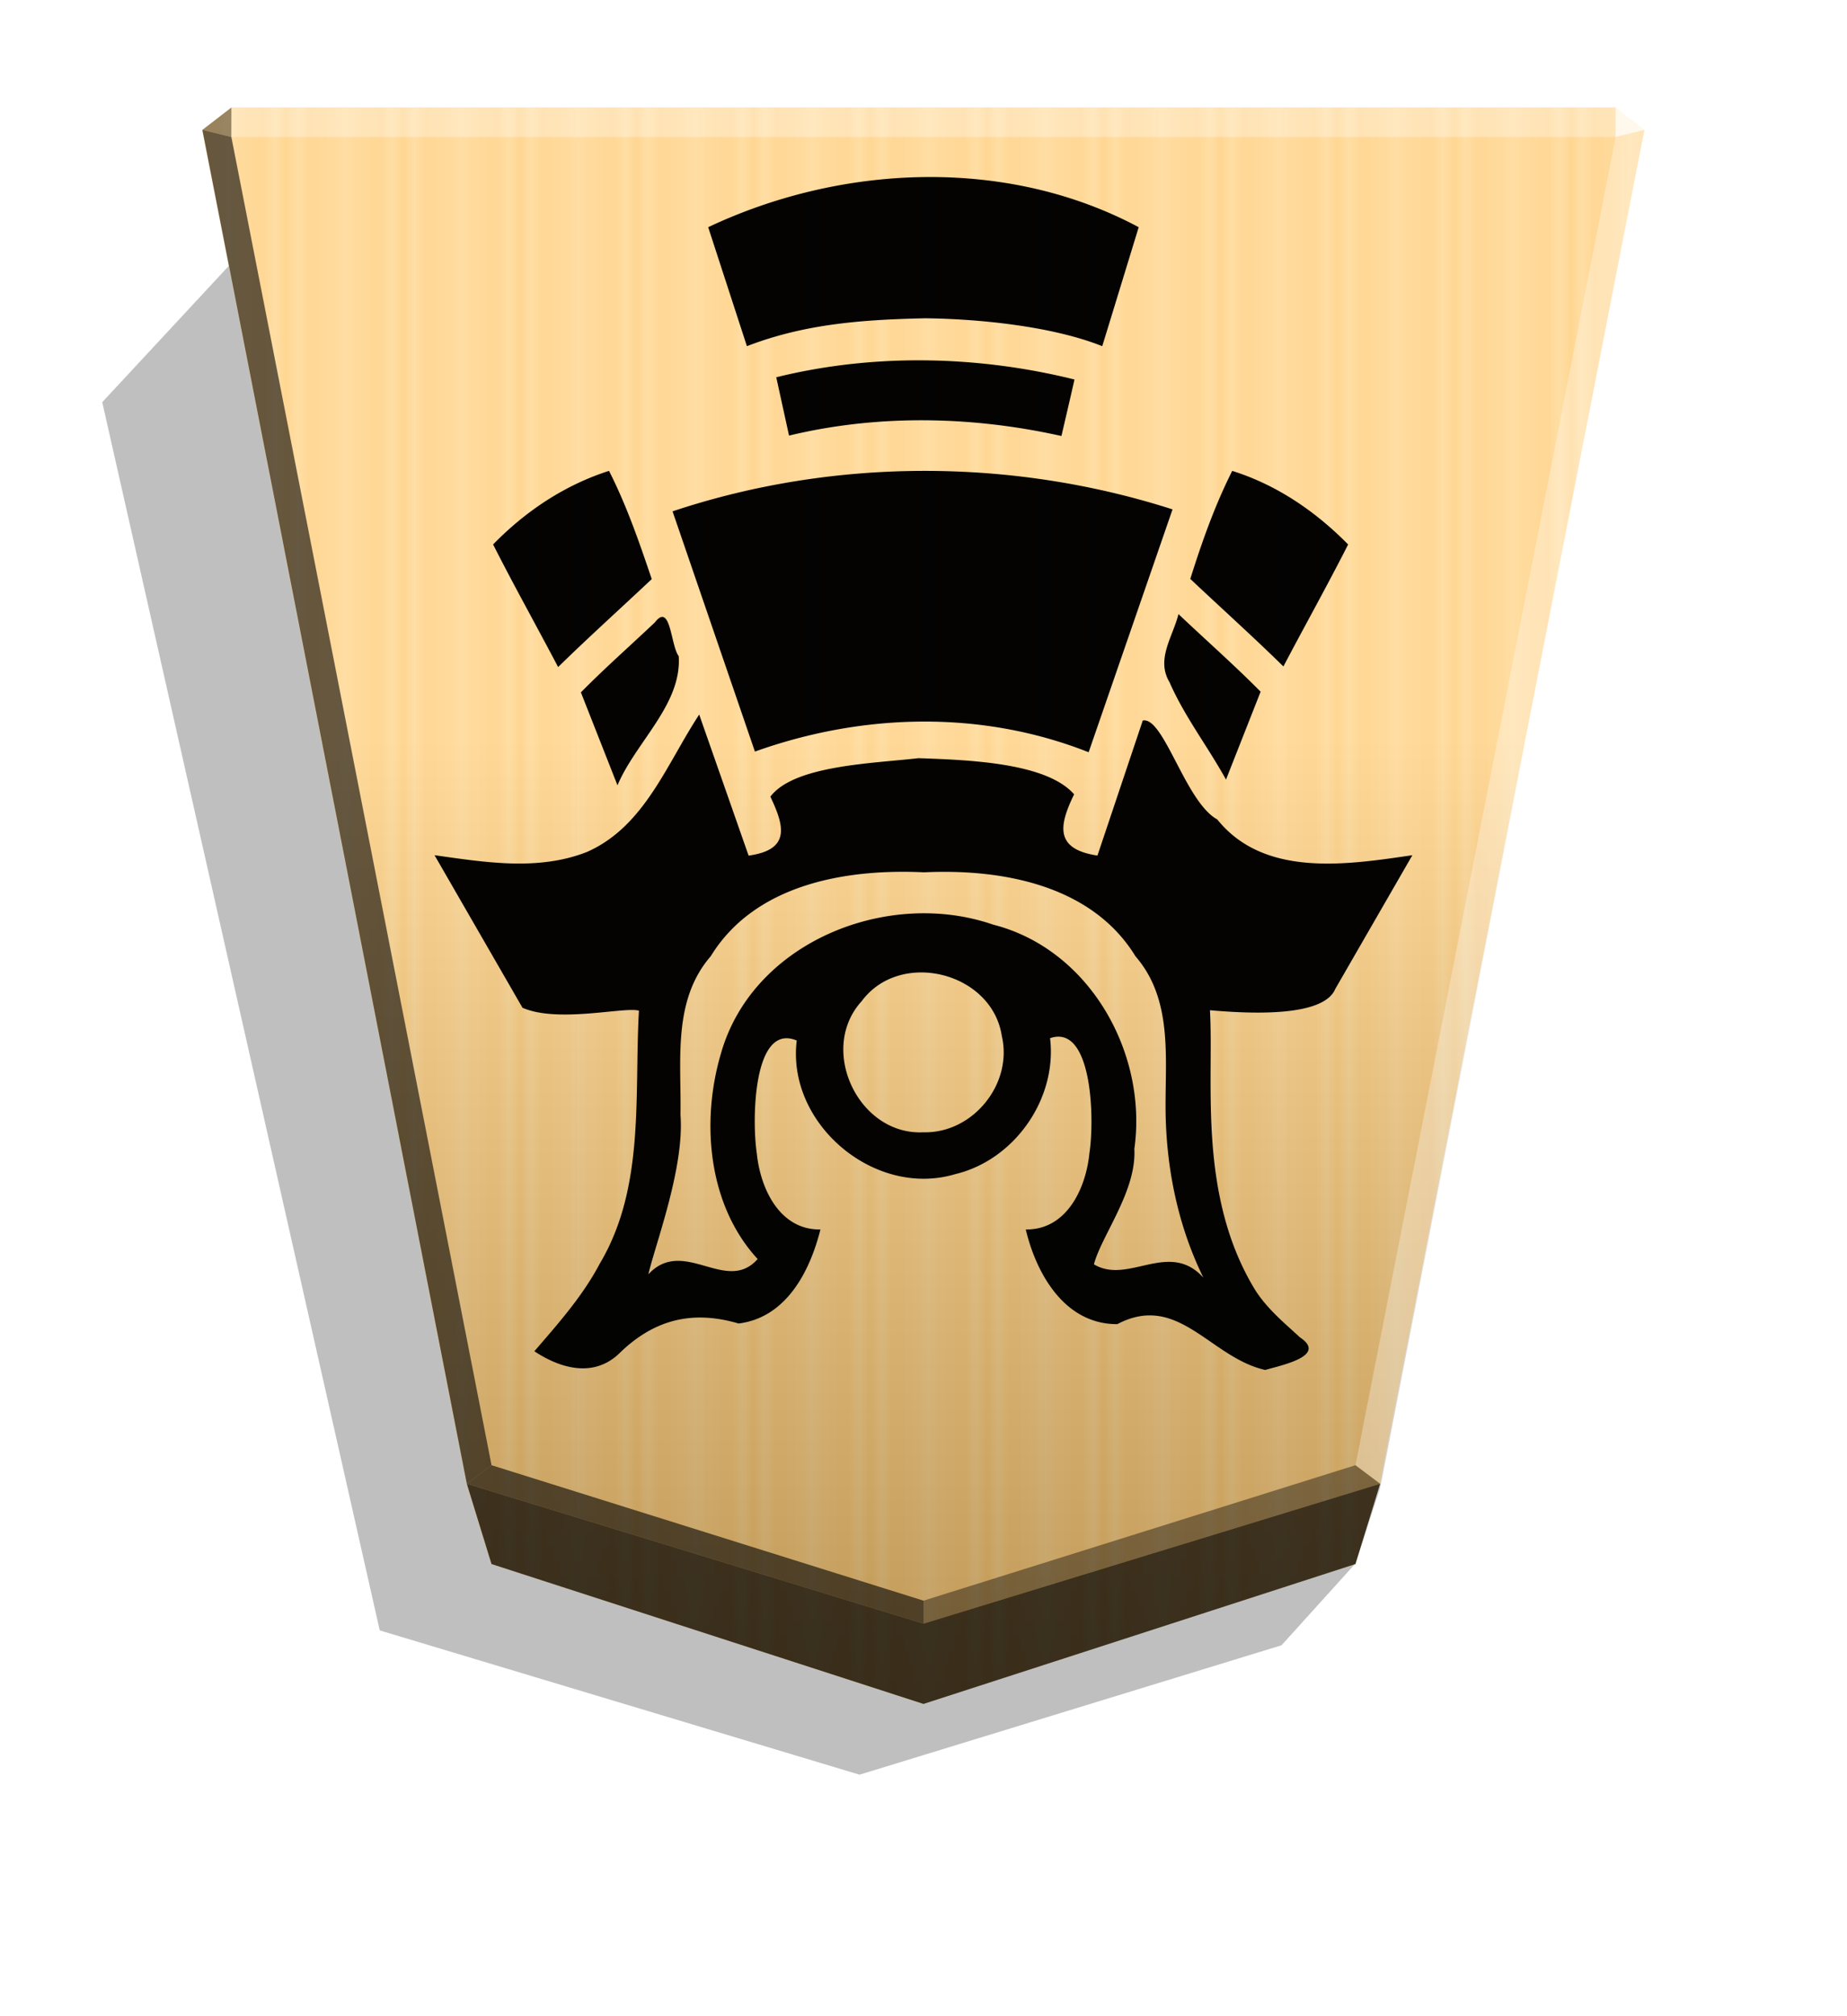 <svg xmlns="http://www.w3.org/2000/svg" width="498.898" height="544.252" viewBox="0 0 1320 1440"><defs><linearGradient id="b" x1="-1430.769" x2="-1409.955" y1="-77.47" y2="-77.47" gradientUnits="userSpaceOnUse" spreadMethod="reflect"><stop offset="0" stop-color="#ffd285"/><stop offset=".232" stop-color="#ffcd79"/><stop offset=".616" stop-color="#ffca73"/><stop offset=".808" stop-color="#ffd386"/><stop offset="1" stop-color="#ffc86e"/></linearGradient><linearGradient id="c" x1="-905.02" x2="-904.556" y1="-384.47" y2="184.159" gradientUnits="userSpaceOnUse"><stop offset="0"/><stop offset=".603" stop-color="#fff"/></linearGradient><filter id="a" width="1.026" height="1.022" x="-.013" y="-.011" style="color-interpolation-filters:sRGB"><feGaussianBlur stdDeviation="2.441"/></filter><filter id="d" width="1.082" height="1.068" x="-.041" y="-.034" style="color-interpolation-filters:sRGB"><feGaussianBlur in="SourceGraphic" result="result0" stdDeviation="6"/><feDiffuseLighting lighting-color="#FFF" result="result5" surfaceScale="4"><feDistantLight azimuth="235" elevation="45"/></feDiffuseLighting><feComposite in="result5" in2="SourceGraphic" k1="1.4" operator="arithmetic" result="fbSourceGraphic"/><feGaussianBlur in="fbSourceGraphic" result="result0" stdDeviation="6"/><feSpecularLighting in="result0" lighting-color="#FFF" result="result1" specularExponent="25" surfaceScale="4"><feDistantLight azimuth="280" elevation="45"/></feSpecularLighting><feComposite in="fbSourceGraphic" in2="result1" k2="1" k3="1" operator="arithmetic" result="result4"/><feComposite in="result4" in2="SourceGraphic" operator="in" result="result2"/></filter></defs><path d="m-2659.569 204.596 26.181 28.949 150.416 46.096 171.017-51.398 98.911-437.515-45.894-49.39z" filter="url(#a)" opacity=".5" transform="matrix(-2.005 0 0 2.005 -4364.078 706.823)"/><path fill="url(#b)" d="m-1220.686-340.838-153.963 49.823-8.809 28.459-94.245 482.361 10.349 7.986h493.336l10.348-7.986-94.244-482.361-8.809-28.459z" transform="rotate(180 -893.82 266.77) scale(2.005)"/><path fill="url(#c)" d="m-905.02-384.47-153.963 49.823-8.809 26.778-94.245 484.042 10.349 7.986h493.336l10.349-7.986-94.244-482.219-8.809-28.601z" opacity=".25" style="mix-blend-mode:overlay" transform="rotate(180 -577.344 223.027) scale(2.005)"/><path d="m165.355 97.854.043-21.064-20.75 16.013 20.707 5.052zm821.025 961.863-17.664-13.248L660 1143.218v16.402z" opacity=".4"/><path d="m333.62 1059.717 17.664-13.248L660 1143.218v16.402z" opacity=".6"/><path d="m333.62 1059.717 17.664-13.248L165.355 97.854l-20.707-5.052z" opacity=".6"/><g fill="#fff"><path d="m986.38 1059.717-17.664-13.248 185.93-948.615 20.707-5.052z" opacity=".3"/><path d="m1154.646 97.854-.043-21.064 20.75 16.013-20.707 5.052z" opacity=".8"/><path d="M1154.646 97.854H165.355l.043-21.064h989.205l.043 21.064z" opacity=".3"/></g><path d="m351.283 1117.065-17.663-57.348L660 1159.62l326.38-99.903-17.663 57.348L660 1216.968l-308.717-99.903z" opacity=".7"/><path d="M904.277 978.436c10.508-3.172 45.09-9.873 24.61-23.385-8.522-8.13-23.614-19.998-32.562-34.901-40.535-67.491-28.697-148.278-31.608-198.63 24.78 2.159 80.796 5.788 89.53-15.141l55.141-95.581c-46.936 6.87-105.909 16.134-139.454-25.559-22.753-12.377-38.221-73.67-53.234-70.638l-32.38 96.454c-30.917-4.635-27.388-21.664-16.677-43.744-19.89-22.746-75.805-24.536-111.183-25.815-33.323 3.825-88.972 5.139-105.89 27.489 9.942 20.922 14.648 37.93-15.56 42.109L499.7 510.349c-23.28 35.297-39.095 80.09-80.31 98.164-34.894 13.673-72.843 7.326-108.843 2.286l62.851 108.944c25.41 11.16 72.894-.864 83.23 2.082-3.444 60.702 4.56 126.12-28.068 180.836-12.222 23.132-29.691 42.74-46.662 62.424 19.04 12.616 43.222 19.337 61.705.534 25.125-24 52.454-29.689 84.234-20.348 34.104-4.22 50.994-37.245 58.51-67.18-28.961.534-42.91-28.914-45.485-54.325-3.655-24.28-2.54-93.635 28.535-80.61-7.303 59.6 55.74 112.643 113.282 95.433 42.361-10.09 72.975-53.834 67.781-97.087 30.097-10.475 31.964 57.56 28.089 82.264-2.54 25.45-16.515 54.789-45.465 54.325 7.608 32.114 28.089 67.83 65.438 67.628 43.599-22.898 66.34 23.915 105.78 32.75zm-44.247-65.92c-24.64-27.193-53.701 5.283-78.22-9.51 5.378-20.576 30.554-52.327 28.88-82.449 9.637-68.446-32.034-142.72-101.022-160.2-75.268-26.006-171.948 12.335-194.488 92.276-14.333 48.644-9.23 108.106 26.302 146.586-22.53 25.454-52.799-16.198-78.117 10.886 5.174-22.004 25.897-76.37 22.956-113.914.711-38.562-5.885-81.491 21.608-113.208 31.598-51.59 96.813-62.648 152.53-59.956 55.284-2.611 119.744 8.88 151.024 59.954 27.54 31.723 20.846 74.641 21.565 113.193.813 40.096 9.23 80.235 26.983 116.347zM659.952 808.69c-46.48 2.387-75.531-59.312-44.136-93.631 27.53-37.175 93.182-20.839 100.15 24.876 8.014 34.306-20.784 69.684-56.024 68.757zm-218.653-247.8c12.985-30.875 46.083-57.741 43.76-92.275-5.775-7.48-5.681-38.809-16.99-24.145-17.62 16.698-35.888 32.723-52.92 50.04a358208.87 358208.87 0 0 1 26.15 66.377zm434.872-4.043 24.76-62.837c-18.938-19.119-39.176-36.918-58.713-55.426-3.96 16.157-16.281 32.202-6.39 48.666 10.751 24.572 27.479 46.14 40.382 69.597zm-98.132-19.63 59.94-173.405c-115.127-36.914-242.536-36.87-357.326 1.397l58.865 171.58c76.991-27.523 161.914-29.775 238.527.483zM398.871 476.43c21.859-21.395 44.642-41.861 66.918-62.837-9.128-26.889-17.813-52.212-30.533-77.3-31.75 10.16-59.625 28.775-82.844 52.559 14.912 29.493 31.09 58.314 46.459 87.578zm518.343-.432c15.296-29.11 31.375-57.807 46.266-87.13-23.31-23.655-50.993-42.557-82.845-52.56-12.567 25.014-21.496 50.323-29.975 77.158 22.144 20.891 44.846 41.209 66.554 62.532zm-158.64-164.602c3.141-13.447 6.288-26.898 9.331-40.344-69.313-17.199-143.668-18.733-213.135-1.6l9.129 41.66c63.632-15.316 130.941-13.934 194.636.28zm29.163-64.153c8.725-28.32 17.376-56.649 26.06-84.976-94.379-50.43-212.305-45.046-307.677 0l27.672 84.976c40.656-15.647 80.897-18.934 127.492-19.922 38.282.432 90.665 5.647 126.45 19.922z" style="color:#000;font-style:normal;font-variant:normal;font-weight:400;font-stretch:normal;font-size:medium;line-height:normal;font-family:sans-serif;font-variant-ligatures:normal;font-variant-position:normal;font-variant-caps:normal;font-variant-numeric:normal;font-variant-alternates:normal;font-variant-east-asian:normal;font-feature-settings:normal;font-variation-settings:normal;text-indent:0;text-align:start;text-decoration:none;text-decoration-line:none;text-decoration-style:solid;text-decoration-color:#000;letter-spacing:normal;word-spacing:normal;text-transform:none;writing-mode:lr-tb;direction:ltr;text-orientation:mixed;dominant-baseline:auto;baseline-shift:baseline;text-anchor:start;white-space:normal;shape-padding:0;shape-margin:0;inline-size:0;clip-rule:nonzero;display:inline;overflow:visible;visibility:visible;opacity:.99;isolation:auto;mix-blend-mode:normal;color-interpolation:sRGB;color-interpolation-filters:linearRGB;solid-color:#000;solid-opacity:1;fill:#000;fill-opacity:1;fill-rule:nonzero;stroke:none;stroke-width:33.833;stroke-linecap:butt;stroke-linejoin:miter;stroke-miterlimit:4;stroke-dasharray:none;stroke-dashoffset:0;stroke-opacity:1;color-rendering:auto;image-rendering:auto;shape-rendering:auto;text-rendering:auto;enable-background:accumulate;stop-color:#000;filter:url(#d)"/></svg>